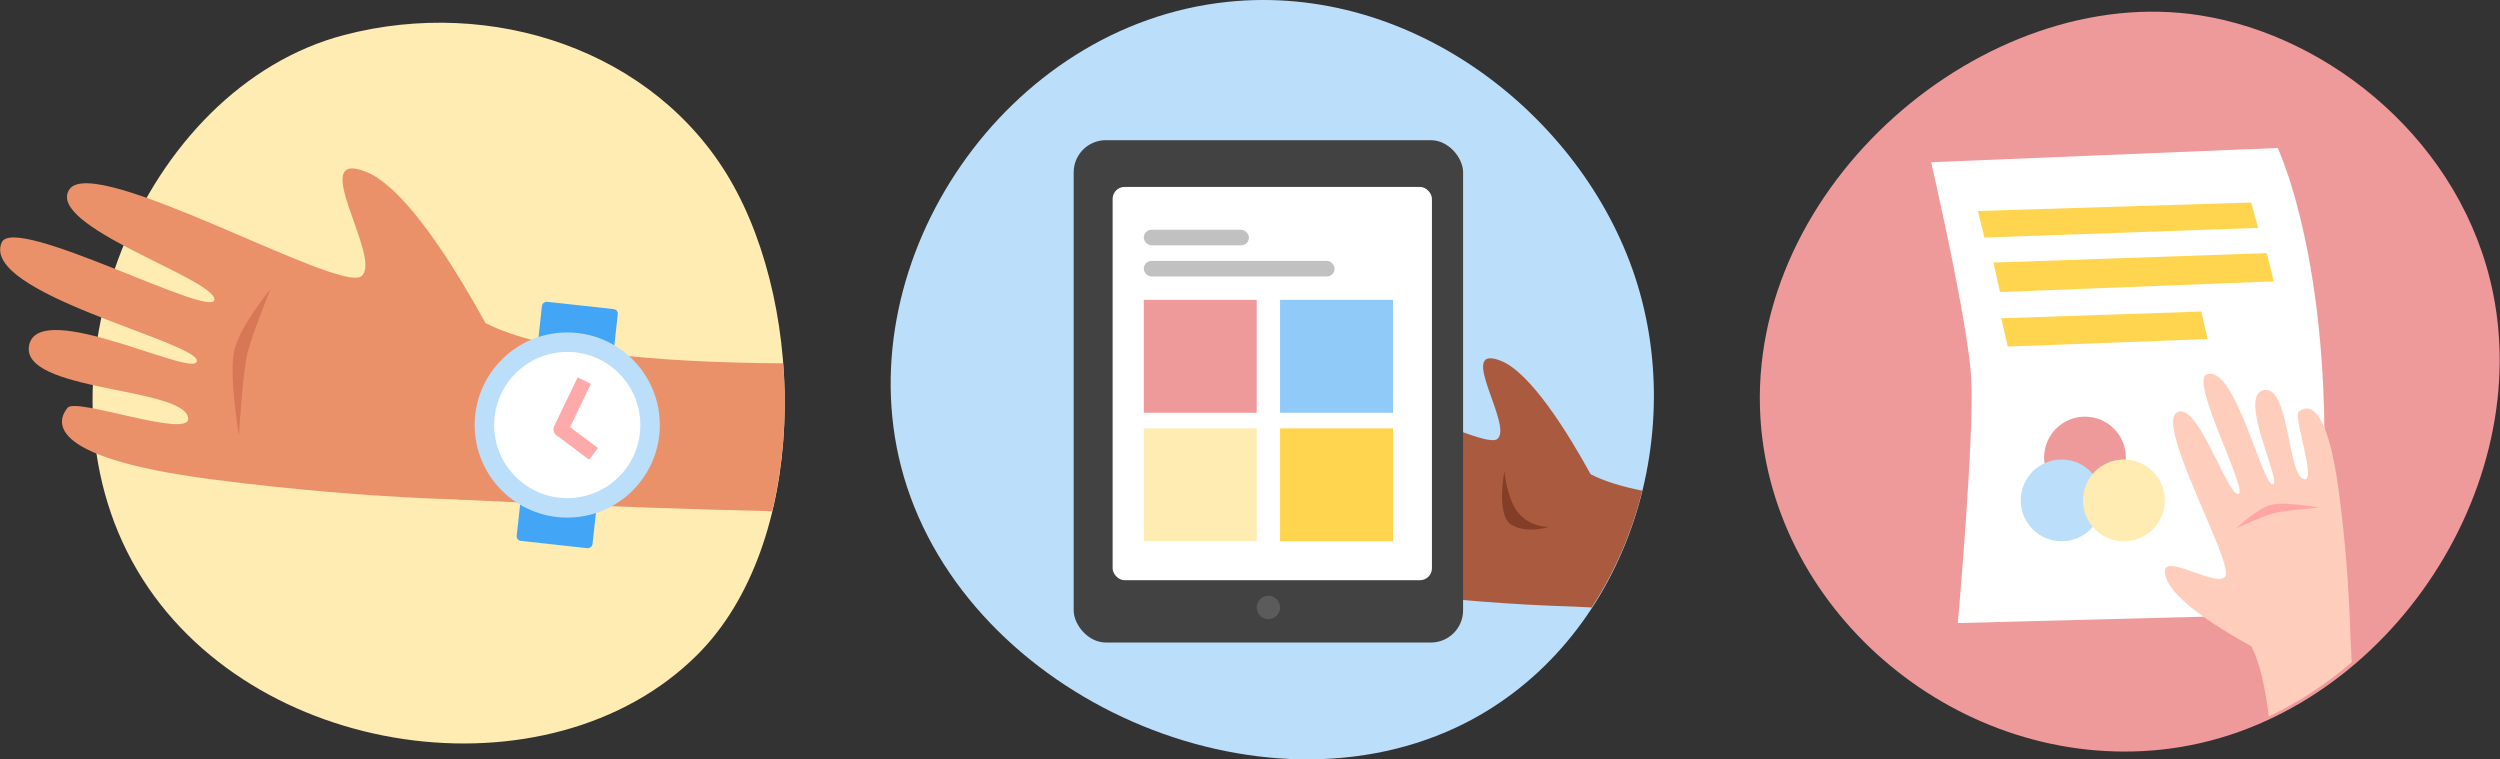 <svg width="642" height="195" viewBox="0 0 642 195" fill="none" xmlns="http://www.w3.org/2000/svg">
<rect x="0" y="0" width="642" height="195" fill="#333333" stroke="none"/>
<path d="M187.414 46.026C168.006 12.955 126.43 -0.951 88.417 8.982C36.539 22.529 5.747 96.468 35.262 146.484C64.052 195.314 141.104 205.923 179 168.219C207.622 139.739 207.296 79.924 187.414 46.026Z" fill="#FFECB3"/>
<path d="M201.12 93.304C168.891 93.096 139.351 90.491 124.685 82.971L117.732 128.279C117.732 128.279 155.728 130.29 198.315 131.284C201.199 118.844 202.145 106.033 201.12 93.304V93.304Z" fill="#EA916A"/>
<path d="M131.738 96.627C131.738 96.627 109.76 50.434 94.068 44.148C78.375 37.863 98.575 66.686 92.741 70.959C86.906 75.233 24.102 39.224 17.817 48.639C11.532 58.055 55.045 71.51 55.045 76.894C55.045 82.278 3.66 54.841 0.438 62.262C-5.196 75.25 50.563 87.754 50.563 92.645C50.563 97.537 10.196 76.443 7.5 88.555C4.804 100.667 47.508 99.323 48.317 107.386C48.86 112.787 19.612 102.011 17.375 104.698C15.137 107.386 9.745 117.261 54.152 123.062C98.558 128.863 129.944 128.446 129.944 128.446L131.738 96.627Z" fill="#EA916A"/>
<rect x="132.559" y="138.77" width="61.769" height="19.582" rx="1.18" transform="rotate(-83.73 132.559 138.77)" fill="#42A5F5"/>
<path d="M145.67 132.919C158.799 132.919 169.442 122.276 169.442 109.147C169.442 96.017 158.799 85.374 145.67 85.374C132.54 85.374 121.897 96.017 121.897 109.147C121.897 122.276 132.54 132.919 145.67 132.919Z" fill="#BBDEFB"/>
<path d="M145.67 127.919C156.037 127.919 164.442 119.515 164.442 109.147C164.442 98.779 156.037 90.374 145.67 90.374C135.302 90.374 126.897 98.779 126.897 109.147C126.897 119.515 135.302 127.919 145.67 127.919Z" fill="white"/>
<g opacity="0.9">
<path d="M151.296 118.053L142.882 111.768C142.155 111.223 141.913 110.241 142.306 109.422L148.341 96.901L151.755 98.571L146.396 109.697L153.566 115.048L151.296 118.053Z" fill="#FFA1A1"/>
</g>
<path d="M69.452 74.281C69.452 74.281 61.347 83.93 60.078 90.383C58.81 96.835 61.347 111.776 61.347 111.776C61.347 111.776 62.357 95.333 63.626 90.383C64.895 85.433 69.452 74.281 69.452 74.281Z" fill="#D87755"/>
<path d="M419.816 70.906C406.131 29.757 362.701 -4.477 315.242 0.478C258.195 6.432 217.806 66.673 231.353 119.659C246.083 177.281 320.838 211.609 373.849 186.858C416.316 166.994 434.219 114.208 419.816 70.906Z" fill="#BBDEFB"/>
<path d="M408.479 121.79V121.79C402.64 111.15 393.064 95.703 385.454 92.668C373.643 87.961 388.845 109.566 384.456 112.771C380.067 115.975 332.824 88.988 328.102 96.029C323.38 103.07 356.1 113.184 356.1 117.221C356.1 121.258 317.446 100.685 315.023 106.249C310.784 115.982 352.728 125.363 352.728 129.025C352.728 132.686 322.363 116.883 320.341 125.964C318.319 135.046 350.436 134.063 351.039 140.084C351.447 144.133 329.445 136.047 327.763 138.069C326.08 140.09 322.024 147.457 355.428 151.838C371.559 153.97 387.788 155.282 404.053 155.768C404.932 155.818 406.564 155.894 408.743 156C414.733 146.801 419.121 136.659 421.722 126.002C416.41 124.938 411.889 123.542 408.479 121.79Z" fill="#AA5B3F"/>
<path d="M386.328 121C386.328 121 387.011 128.555 390.194 132.048C392.168 134.139 394.884 135.319 397.722 135.319C397.722 135.319 392.057 137.183 388.095 134.743C384.133 132.303 386.328 121 386.328 121Z" fill="#843E28"/>
<path d="M365.722 115C365.722 115 359.89 122.21 358.977 127.028C358.064 131.845 359.89 143 359.89 143C359.89 143 360.617 130.723 361.53 127.028C362.443 123.332 365.722 115 365.722 115Z" fill="#D87755"/>
<rect x="275.722" y="36" width="100" height="129" rx="8.26" fill="#424242"/>
<rect x="285.722" y="48" width="82" height="101" rx="3.07" fill="white"/>
<rect x="293.722" y="77" width="29" height="29" fill="#EF9A9A"/>
<rect x="328.722" y="77" width="29" height="29" fill="#90CAF9"/>
<rect x="293.722" y="110" width="29" height="29" fill="#FFECB3"/>
<rect x="328.722" y="110" width="29" height="29" fill="#FFD54F"/>
<rect x="293.722" y="67" width="49" height="4" rx="2" fill="#C1C1C1"/>
<rect x="293.722" y="59" width="27" height="4" rx="2" fill="#C1C1C1"/>
<path d="M325.722 159C327.379 159 328.722 157.657 328.722 156C328.722 154.343 327.379 153 325.722 153C324.065 153 322.722 154.343 322.722 156C322.722 157.657 324.065 159 325.722 159Z" fill="#5B5B5B"/>
<path d="M640.237 75.374C632.479 36.793 598.623 9.205 564.936 3.936C509.813 -4.698 448.355 47.714 452.082 107.415C455.225 157.879 503.539 198.045 555.178 192.485C609.936 186.592 650.852 128.052 640.237 75.374Z" fill="#EF9A9A"/>
<path d="M594.087 157.626L502.78 160C502.78 160 507.057 111.711 506.207 97.072C505.358 82.432 495.92 41.661 495.92 41.661L584.906 38C584.906 38 603.947 77.678 594.087 157.626Z" fill="white"/>
<g style="mix-blend-mode:multiply">
<path d="M507.92 54.179L509.596 61L579.92 58.519L578.088 52L507.92 54.179V54.179Z" fill="#FFD54F"/>
</g>
<g style="mix-blend-mode:multiply">
<path d="M511.92 67.428L513.596 75L583.92 72.25L582.088 65L511.92 67.428V67.428Z" fill="#FFD54F"/>
</g>
<g style="mix-blend-mode:multiply">
<path d="M513.92 81.716L515.592 89L566.92 87.061L565.279 80L513.92 81.716V81.716Z" fill="#FFD54F"/>
</g>
<g style="mix-blend-mode:multiply">
<path d="M535.42 128C541.219 128 545.92 123.299 545.92 117.5C545.92 111.701 541.219 107 535.42 107C529.621 107 524.92 111.701 524.92 117.5C524.92 123.299 529.621 128 535.42 128Z" fill="#EF9A9A"/>
</g>
<g style="mix-blend-mode:multiply">
<path d="M529.42 139C535.219 139 539.92 134.299 539.92 128.5C539.92 122.701 535.219 118 529.42 118C523.621 118 518.92 122.701 518.92 128.5C518.92 134.299 523.621 139 529.42 139Z" fill="#BBDEFB"/>
</g>
<g style="mix-blend-mode:multiply">
<path d="M545.42 139C551.219 139 555.92 134.299 555.92 128.5C555.92 122.701 551.219 118 545.42 118C539.621 118 534.92 122.701 534.92 128.5C534.92 134.299 539.621 139 545.42 139Z" fill="#FFECB3"/>
</g>
<path d="M603.56 162.66C603.197 150.519 602.217 138.404 600.624 126.363C597.357 101.434 591.832 104.456 590.324 105.715C588.817 106.973 594.858 123.394 591.832 123.093C587.334 122.641 588.066 98.664 581.286 100.175C574.507 101.687 586.307 124.369 583.574 124.369C580.842 124.369 573.834 93.058 566.562 96.225C562.412 98.031 577.767 126.886 574.759 126.886C571.75 126.886 564.207 102.457 558.935 105.986C553.662 109.514 573.822 144.776 571.432 148.052C569.042 151.328 552.905 139.983 556.419 148.792C558.683 154.477 570.231 161.624 578.164 165.984V165.984C580.296 170.145 581.719 176.449 582.626 184C590.307 180.315 597.468 175.626 603.92 170.054C603.746 166.345 603.596 163.75 603.56 162.66Z" fill="#FFCDBB"/>
<g opacity="0.9">
<path d="M574.244 135.713C574.244 135.713 579.744 130.414 583.411 129.588C587.078 128.762 595.615 130.4 595.615 130.4C595.615 130.4 586.247 131.065 583.423 131.891C580.6 132.717 574.244 135.713 574.244 135.713Z" fill="#FFA1A1"/>
</g>
</svg>
